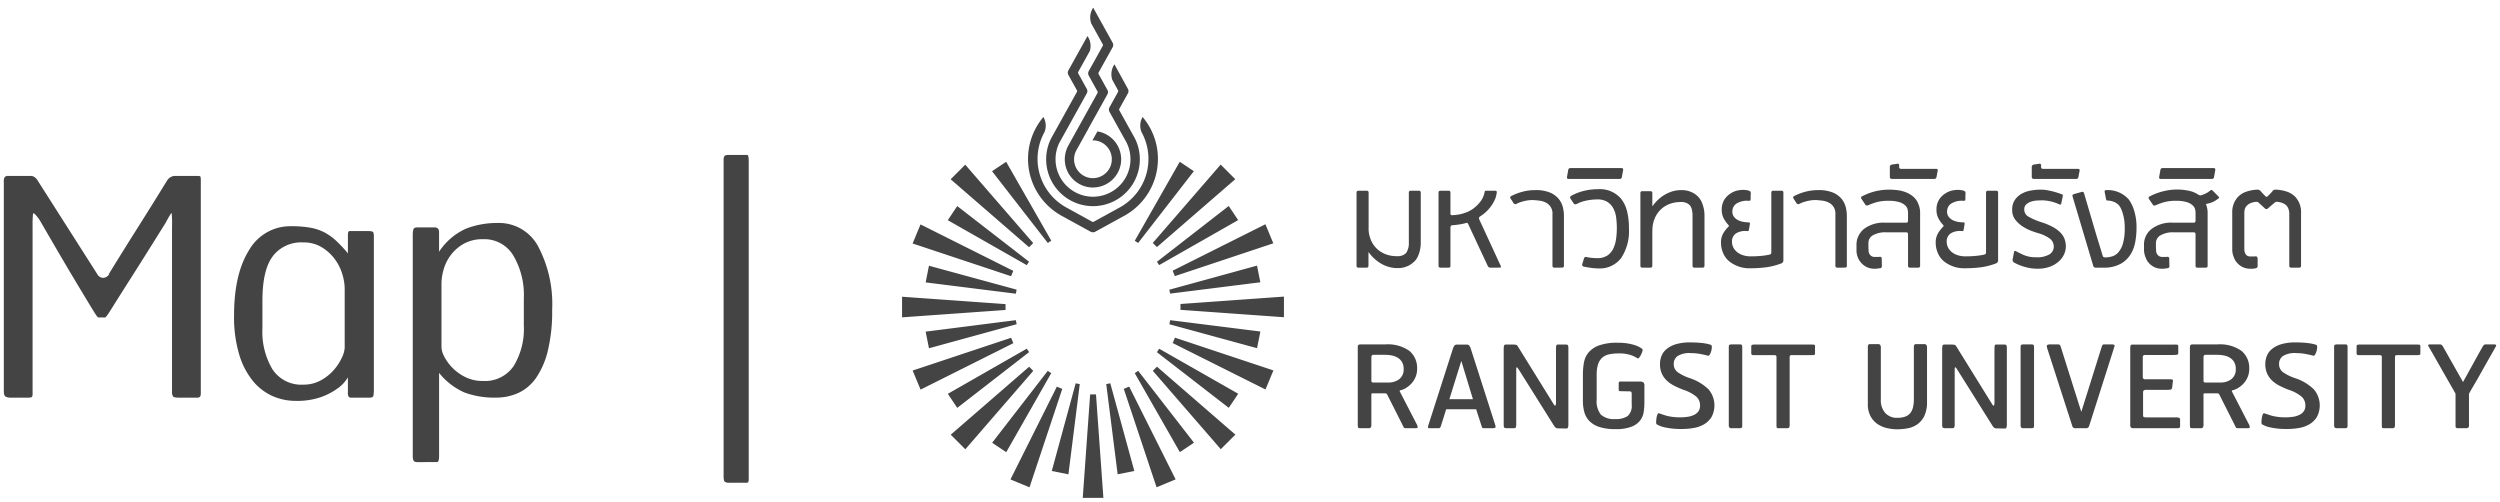 <svg xmlns="http://www.w3.org/2000/svg" width="326.936" height="65.611" viewBox="0 0 326.936 65.611"><path d="M144.434,64.11l.967-13.532h.765l.969,13.532Zm-9.453-2.415,6.07-12.133.707.294-4.286,12.872ZM149.8,49.851l.708-.292,6.073,12.131-2.493,1.034ZM98.209,62.13A.944.944,0,0,1,97.626,62q-.158-.132-.158-.715V20a1.138,1.138,0,0,1,.105-.583q.107-.159.583-.159h2.385q.212,0,.212.8V61.494a1.558,1.558,0,0,1-.053.53.214.214,0,0,1-.212.105Zm42.175-1.535,3.126-11.467.535.1-1.484,11.8Zm7.123-11.363.527-.112,3.147,11.472L149,61.025Zm-90.054,10.2q-.425,0-.53-.185a1.448,1.448,0,0,1-.106-.662V29.747a2.7,2.7,0,0,1,.079-.742q.08-.266.5-.266h2.279q.583,0,.583.636V31.92A8.255,8.255,0,0,1,63.786,28.9a11.238,11.238,0,0,1,4.161-.742,5.8,5.8,0,0,1,5.273,3.073A16.116,16.116,0,0,1,75.048,39.5a21.966,21.966,0,0,1-.557,5.326A10.655,10.655,0,0,1,72.955,48.4a5.778,5.778,0,0,1-2.333,1.987,7.062,7.062,0,0,1-2.941.61,11.234,11.234,0,0,1-4.081-.662,8.771,8.771,0,0,1-3.339-2.571V58.579q0,.848-.266.848ZM63.52,30.86a5.474,5.474,0,0,0-1.7,1.457,5.742,5.742,0,0,0-.954,1.882,6.864,6.864,0,0,0-.292,1.908v8.32a2.9,2.9,0,0,0,.371,1.22A5.982,5.982,0,0,0,62.01,47.1a6.143,6.143,0,0,0,1.7,1.219,5.027,5.027,0,0,0,2.28.5,4.528,4.528,0,0,0,4.028-1.961,9.334,9.334,0,0,0,1.325-5.3v-3.55A10.17,10.17,0,0,0,69.96,32.4a4.408,4.408,0,0,0-3.921-2.12A5.054,5.054,0,0,0,63.52,30.86ZM132.585,56.9l7.274-9.4.457.293-5.888,10.339Zm18.651-9.1.445-.307,7.3,9.4-1.848,1.231Zm-24.065,8.046,10.253-8.888.539.543-8.884,10.252ZM153.6,47.493l.541-.542,10.254,8.886-1.909,1.906Zm95.992,7.486a3.559,3.559,0,0,1-1.239-.54,2.9,2.9,0,0,1-.9-1.02,3.343,3.343,0,0,1-.35-1.62V44.38q0-.381.26-.381h1.04a.4.4,0,0,1,.311.1.587.587,0,0,1,.09.38v6.76a2.485,2.485,0,0,0,.589,1.78,2.042,2.042,0,0,0,1.55.62,2.909,2.909,0,0,0,1.08-.17,1.51,1.51,0,0,0,.661-.491,1.99,1.99,0,0,0,.34-.77,4.684,4.684,0,0,0,.1-1.011V44.38q0-.381.26-.381h1.08a.37.37,0,0,1,.29.1.587.587,0,0,1,.09.38v7.06a4.107,4.107,0,0,1-.37,1.89,2.862,2.862,0,0,1-.941,1.09,3.243,3.243,0,0,1-1.26.5,7.745,7.745,0,0,1-1.33.12A5.952,5.952,0,0,1,249.59,54.979Zm-37.62-.149a3.2,3.2,0,0,1-1.3-.79,2.7,2.7,0,0,1-.65-1.17,5.545,5.545,0,0,1-.18-1.45V48a8.884,8.884,0,0,1,.139-1.6,2.831,2.831,0,0,1,.62-1.33,3.273,3.273,0,0,1,1.381-.91,6.937,6.937,0,0,1,2.4-.34,7.826,7.826,0,0,1,1.35.1,6.208,6.208,0,0,1,.97.239,3.15,3.15,0,0,1,.62.28,1.943,1.943,0,0,1,.3.221q.061.059,0,.27a2.779,2.779,0,0,1-.17.44,1.727,1.727,0,0,1-.249.39c-.094.107-.167.14-.221.1a3.963,3.963,0,0,0-.859-.42,4.809,4.809,0,0,0-1.641-.22,5.413,5.413,0,0,0-1.27.13,1.931,1.931,0,0,0-.88.461,1.985,1.985,0,0,0-.519.869,4.684,4.684,0,0,0-.17,1.381v3.2a2.81,2.81,0,0,0,.55,1.96,2.531,2.531,0,0,0,1.89.58,2.716,2.716,0,0,0,1.61-.39,1.781,1.781,0,0,0,.53-1.51V50.5a.583.583,0,0,0-.04-.221c-.026-.067-.113-.1-.26-.1l-1.08-.02a.728.728,0,0,1-.239-.03c-.054-.021-.08-.09-.08-.211v-.76a.514.514,0,0,1,.03-.18c.02-.053.084-.08.19-.08h2.44a.975.975,0,0,1,.581.11.731.731,0,0,1,.12.51v2.1a8.581,8.581,0,0,1-.09,1.24,2.446,2.446,0,0,1-.46,1.12,2.629,2.629,0,0,1-1.13.82,5.487,5.487,0,0,1-2.08.32A6.643,6.643,0,0,1,211.97,54.83Zm87.8.07a3.477,3.477,0,0,1-1.13-.42c-.04-.027-.059-.12-.059-.28a3.568,3.568,0,0,1,.04-.51,2.076,2.076,0,0,1,.121-.47c.053-.133.113-.193.18-.18q.32.1.969.319a7.288,7.288,0,0,0,2.86.14,2.822,2.822,0,0,0,.82-.26,1.463,1.463,0,0,0,.55-.47,1.258,1.258,0,0,0,.2-.73,1.538,1.538,0,0,0-.481-1.16,5.178,5.178,0,0,0-1.74-.92,12.752,12.752,0,0,1-1.17-.52,4.054,4.054,0,0,1-.96-.671,2.9,2.9,0,0,1-.65-.92,3,3,0,0,1-.24-1.25,2.794,2.794,0,0,1,.221-1.1,2.269,2.269,0,0,1,.7-.9,3.6,3.6,0,0,1,1.219-.6,6.218,6.218,0,0,1,1.76-.22q.72,0,1.2.04c.32.027.58.057.78.09a4.553,4.553,0,0,1,.48.1c.12.033.22.063.3.09s.121.12.121.28a1.915,1.915,0,0,1-.07.5,1.966,1.966,0,0,1-.19.47q-.12.211-.24.17-.34-.1-.97-.22a6.65,6.65,0,0,0-1.25-.12,2.946,2.946,0,0,0-1.769.39,1.251,1.251,0,0,0-.491,1.03,1.291,1.291,0,0,0,.52,1.08,6.165,6.165,0,0,0,1.66.8,6.388,6.388,0,0,1,2.37,1.44,3.238,3.238,0,0,1,.41,3.58,2.787,2.787,0,0,1-.949.96,3.934,3.934,0,0,1-1.35.5,8.572,8.572,0,0,1-1.56.14A9.8,9.8,0,0,1,299.77,54.9Zm-79.16,0a3.47,3.47,0,0,1-1.13-.42c-.04-.027-.06-.12-.06-.28a3.446,3.446,0,0,1,.041-.51,2.076,2.076,0,0,1,.12-.47c.053-.133.113-.193.18-.18q.32.1.97.319a7.288,7.288,0,0,0,2.86.14,2.831,2.831,0,0,0,.82-.26,1.463,1.463,0,0,0,.55-.47,1.257,1.257,0,0,0,.2-.73,1.54,1.54,0,0,0-.48-1.16,5.185,5.185,0,0,0-1.741-.92q-.62-.24-1.17-.52a4.047,4.047,0,0,1-.959-.671,2.9,2.9,0,0,1-.651-.92,3.016,3.016,0,0,1-.239-1.25,2.794,2.794,0,0,1,.22-1.1,2.269,2.269,0,0,1,.7-.9,3.6,3.6,0,0,1,1.22-.6,6.215,6.215,0,0,1,1.759-.22q.72,0,1.2.04t.78.09a4.551,4.551,0,0,1,.48.1c.121.033.221.063.3.09s.12.12.12.28a1.913,1.913,0,0,1-.07.5,1.965,1.965,0,0,1-.19.47c-.08.14-.16.2-.239.17q-.34-.1-.97-.22a6.665,6.665,0,0,0-1.25-.12,2.949,2.949,0,0,0-1.77.39,1.251,1.251,0,0,0-.49,1.03,1.289,1.289,0,0,0,.52,1.08,6.171,6.171,0,0,0,1.66.8,6.388,6.388,0,0,1,2.37,1.44,3.237,3.237,0,0,1,.41,3.58,2.8,2.8,0,0,1-.95.96,3.933,3.933,0,0,1-1.35.5,8.564,8.564,0,0,1-1.56.14A9.8,9.8,0,0,1,220.61,54.9Zm44.33.139-.98-.02a.564.564,0,0,1-.33-.08,1.114,1.114,0,0,1-.249-.3l-4.58-7.3q-.181-.281-.26-.31c-.053-.02-.08.09-.08.33v7.12a.942.942,0,0,1-.06.41c-.04.074-.133.111-.28.111h-.88a1.057,1.057,0,0,1-.27-.041c-.1-.026-.149-.16-.149-.4V44.539a2.613,2.613,0,0,1,.03-.27.224.224,0,0,1,.25-.21h.96a1.729,1.729,0,0,1,.3.02.675.675,0,0,1,.16.05.242.242,0,0,1,.1.1,1.357,1.357,0,0,0,.1.15l4.6,7.42c.107.187.19.266.25.24s.09-.187.09-.481v-7.02a1.469,1.469,0,0,1,.04-.329.168.168,0,0,1,.2-.15h1.06c.147,0,.237.037.27.11a1.051,1.051,0,0,1,.05.391v9.92a1.182,1.182,0,0,1-.06.44.22.22,0,0,1-.228.122Zm-57.34,0-.98-.02a.564.564,0,0,1-.33-.08,1.114,1.114,0,0,1-.249-.3l-4.58-7.3q-.181-.281-.26-.31c-.053-.02-.08.09-.08.33v7.12a.941.941,0,0,1-.06.41c-.04.074-.133.111-.28.111h-.88a1.046,1.046,0,0,1-.27-.041c-.1-.026-.149-.16-.149-.4V44.539a2.614,2.614,0,0,1,.03-.27.224.224,0,0,1,.25-.21h.959a1.733,1.733,0,0,1,.3.02.675.675,0,0,1,.16.05.242.242,0,0,1,.1.1,1.355,1.355,0,0,0,.1.15l4.6,7.42c.106.187.19.266.25.24s.09-.187.09-.481v-7.02a1.418,1.418,0,0,1,.04-.329.168.168,0,0,1,.2-.15h1.06c.147,0,.237.037.27.11a1.051,1.051,0,0,1,.05.391v9.92a1.2,1.2,0,0,1-.06.44.22.22,0,0,1-.228.122ZM324.26,55a.265.265,0,0,1-.3-.3v-4.22l-3.5-6.14c-.094-.133-.113-.217-.06-.25a.564.564,0,0,1,.28-.05h1.22a.4.4,0,0,1,.24.06.962.962,0,0,1,.2.259l2.6,4.6,1.28-2.32q.56-1.021,1.28-2.3a1.368,1.368,0,0,1,.17-.229.465.465,0,0,1,.31-.07h.96c.174,0,.28.023.32.07s.006.157-.1.329l-1.721,3.04q-.32.581-.63,1.121t-.56.959q-.25.42-.39.68l-.14.26v4.16q0,.34-.36.34Zm-9.62,0c-.173,0-.27-.027-.29-.08a1.683,1.683,0,0,1-.03-.42V45.72c0-.121-.023-.2-.07-.23a.556.556,0,0,0-.29-.05h-2.6a.432.432,0,0,1-.28-.059.216.216,0,0,1-.06-.16V44.3q0-.161.1-.2a1,1,0,0,1,.34-.041h7.46a2.08,2.08,0,0,1,.329.02c.074.014.111.074.111.18v.96a.244.244,0,0,1-.05.16q-.05.059-.27.059h-2.62a.609.609,0,0,0-.31.05c-.047.033-.07.11-.07.23V54.5a.879.879,0,0,1-.06.4c-.04.067-.147.1-.319.1Zm-6.179,0a.4.4,0,0,1-.3-.09.51.51,0,0,1-.08-.33V44.38c0-.147.027-.24.08-.28a.683.683,0,0,1,.36-.06h1c.147,0,.237.03.27.09a.751.751,0,0,1,.05.33v10.2a.436.436,0,0,1-.06.26c-.04.053-.133.08-.28.08Zm-12.94,0c-.147,0-.24-.033-.28-.1a3.438,3.438,0,0,1-.16-.32l-2.021-4a.275.275,0,0,0-.259-.14H291.16c-.08,0-.126.014-.139.04a.587.587,0,0,0-.02.2v3.839a.647.647,0,0,1-.08.381.371.371,0,0,1-.3.1h-1.08c-.173,0-.27-.043-.29-.131a2.021,2.021,0,0,1-.03-.41V44.439a.516.516,0,0,1,.07-.31c.046-.06.149-.09.31-.09h3.22a4.884,4.884,0,0,1,3.14.84,2.887,2.887,0,0,1,1.02,2.36,2.73,2.73,0,0,1-.2,1.06,2.818,2.818,0,0,1-.52.83,3.264,3.264,0,0,1-.69.581,2.459,2.459,0,0,1-.689.31.606.606,0,0,0-.18.06c-.013.014,0,.067.04.16l2.18,4.22a.782.782,0,0,1,.13.429q-.03.111-.27.111Zm-4.47-9.5a.332.332,0,0,0-.049.18v3.04c0,.147.02.233.059.26a.553.553,0,0,0,.26.04h1.92a2.237,2.237,0,0,0,1.41-.44,1.587,1.587,0,0,0,.57-1.34,1.731,1.731,0,0,0-.2-.869,1.639,1.639,0,0,0-.54-.571,2.254,2.254,0,0,0-.79-.31,4.81,4.81,0,0,0-.95-.09h-1.46A.3.3,0,0,0,291.05,45.5ZM281.78,55a.378.378,0,0,1-.26-.09.435.435,0,0,1-.1-.33V44.56a1.322,1.322,0,0,1,.04-.36q.039-.14.259-.14h5.56a.892.892,0,0,1,.35.041q.07.039.07.2v.88a.2.2,0,0,1-.19.21,3.639,3.639,0,0,1-.53.03h-3.5a.558.558,0,0,0-.34.07.219.219,0,0,0-.08.17v2.58a.387.387,0,0,0,.08.29.43.43,0,0,0,.28.07h3.12a1.033,1.033,0,0,1,.42.049c.053.033.067.1.04.21l-.1.841a.283.283,0,0,1-.28.26c-.16.013-.313.02-.46.02h-2.62a.543.543,0,0,0-.35.08.33.33,0,0,0-.09.26v2.939c0,.174.04.27.12.291a1.5,1.5,0,0,0,.34.03h3.8a1.17,1.17,0,0,1,.45.06.237.237,0,0,1,.13.239v.86a.21.21,0,0,1-.1.21.484.484,0,0,1-.22.05Zm-7.48,0a.505.505,0,0,1-.35-.09.535.535,0,0,1-.13-.27l-3.261-10.1q-.1-.359.021-.429a.586.586,0,0,1,.3-.07h1.08c.147,0,.237.026.27.08a1.742,1.742,0,0,1,.13.319l2.66,8.42,2.64-8.42a1.794,1.794,0,0,1,.13-.319.231.231,0,0,1,.21-.08h1a.642.642,0,0,1,.32.06c.067.04.073.126.02.259l-3.28,10.3a.6.6,0,0,1-.15.26.471.471,0,0,1-.311.08Zm-6.84,0a.394.394,0,0,1-.3-.09.5.5,0,0,1-.08-.33V44.38c0-.147.026-.24.08-.28a.681.681,0,0,1,.36-.06h1c.147,0,.237.03.27.09a.754.754,0,0,1,.049.33v10.2a.444.444,0,0,1-.059.26c-.04.053-.133.08-.28.08Zm-31.98,0c-.174,0-.27-.027-.291-.08a1.684,1.684,0,0,1-.03-.42V45.72c0-.121-.023-.2-.07-.23a.556.556,0,0,0-.29-.05h-2.6a.434.434,0,0,1-.28-.059.219.219,0,0,1-.06-.16V44.3c0-.107.033-.174.1-.2a1,1,0,0,1,.339-.041h7.46a2.1,2.1,0,0,1,.33.02c.073.014.11.074.11.18v.96a.244.244,0,0,1-.049.16q-.05.059-.27.059H237.26a.614.614,0,0,0-.31.05c-.047.033-.07.11-.07.23V54.5a.9.9,0,0,1-.059.4c-.04.067-.147.1-.32.1Zm-6.18,0a.394.394,0,0,1-.3-.09.5.5,0,0,1-.08-.33V44.38c0-.147.026-.24.08-.28a.681.681,0,0,1,.36-.06h1c.147,0,.237.03.27.09a.754.754,0,0,1,.049.33v10.2a.443.443,0,0,1-.059.26c-.04.053-.133.08-.28.08Zm-32.36,0q-.22,0-.259-.07a2.067,2.067,0,0,1-.121-.311l-.679-2.1h-3.92l-.66,2.1a1.043,1.043,0,0,1-.14.311.346.346,0,0,1-.26.07h-1.12c-.107,0-.17-.023-.19-.07a.926.926,0,0,1,.07-.41l3.2-9.98a1.231,1.231,0,0,1,.2-.37.51.51,0,0,1,.381-.11h1.139a.507.507,0,0,1,.38.11,1.21,1.21,0,0,1,.2.37l3.2,9.98q.12.36,0,.42a.783.783,0,0,1-.34.06Zm-4.559-3.8h3.08l-1.52-5ZM186.7,55c-.147,0-.24-.033-.28-.1a3.441,3.441,0,0,1-.16-.32l-2.021-4a.276.276,0,0,0-.26-.14h-1.64c-.08,0-.127.014-.14.04a.579.579,0,0,0-.021.2v3.839a.648.648,0,0,1-.079.381.371.371,0,0,1-.3.1h-1.08c-.173,0-.27-.043-.29-.131a2.021,2.021,0,0,1-.03-.41V44.439a.523.523,0,0,1,.069-.31c.047-.06.15-.09.311-.09H184a4.884,4.884,0,0,1,3.14.84,2.887,2.887,0,0,1,1.02,2.36,2.73,2.73,0,0,1-.2,1.06,2.819,2.819,0,0,1-.52.83,3.265,3.265,0,0,1-.69.581,2.459,2.459,0,0,1-.689.31.606.606,0,0,0-.18.06c-.013.014,0,.067.04.16l2.18,4.22a.782.782,0,0,1,.13.429q-.031.111-.27.111Zm-4.47-9.5a.333.333,0,0,0-.05.18v3.04c0,.147.021.233.06.26a.553.553,0,0,0,.26.04h1.92a2.237,2.237,0,0,0,1.41-.44,1.587,1.587,0,0,0,.57-1.34,1.731,1.731,0,0,0-.2-.869,1.639,1.639,0,0,0-.54-.571,2.254,2.254,0,0,0-.79-.31,4.809,4.809,0,0,0-.949-.09h-1.46A.3.3,0,0,0,182.23,45.5Zm-55.438,5,10.321-5.9.309.445-9.4,7.294Zm27.343-5.442.292-.456,10.338,5.888-1.234,1.844Zm-115.6,5.76a7.015,7.015,0,0,1-2.57-1.935,9.912,9.912,0,0,1-1.829-3.471,17.037,17.037,0,0,1-.688-5.168q0-5.405,1.961-8.533a6.21,6.21,0,0,1,5.565-3.127,13.756,13.756,0,0,1,2.412.185,6.541,6.541,0,0,1,1.855.609A7.057,7.057,0,0,1,46.8,30.489a17.746,17.746,0,0,1,1.537,1.642V29.747c0-.353.07-.53.212-.53h2.438q.583,0,.662.159a1.455,1.455,0,0,1,.08.583V49.887a4.818,4.818,0,0,1-.053.848c-.036.177-.194.265-.477.265H48.813a.521.521,0,0,1-.372-.106.974.974,0,0,1-.105-.583V48.35a4.729,4.729,0,0,1-1.484,1.537,8.543,8.543,0,0,1-2.093,1.06,9.559,9.559,0,0,1-3.26.477A7.507,7.507,0,0,1,38.531,50.815Zm0-18.338q-1.378,1.775-1.378,5.856v3.6a9.585,9.585,0,0,0,1.325,5.379A4.512,4.512,0,0,0,42.506,49.3a4.634,4.634,0,0,0,2.279-.556,6.163,6.163,0,0,0,1.7-1.352,6.664,6.664,0,0,0,1.059-1.616,3.421,3.421,0,0,0,.372-1.3V36.69a6.7,6.7,0,0,0-.292-1.776,6.316,6.316,0,0,0-.954-1.961,6.1,6.1,0,0,0-1.7-1.59,4.573,4.573,0,0,0-2.517-.662A4.675,4.675,0,0,0,38.531,32.477ZM26.182,51q-.583,0-.715-.159a1.188,1.188,0,0,1-.132-.689V28.634a12.418,12.418,0,0,0-.053-1.776q-.053-.08-.795,1.3-2.809,4.5-4.4,7t-2.332,3.684q-.743,1.192-.928,1.431c-.123.158-.2.239-.239.239h-.9c-.035,0-.106-.071-.212-.212s-.407-.618-.9-1.431-1.254-2.075-2.279-3.789S9.841,30.913,8,27.733q-.8-1.112-.848-.742A15.311,15.311,0,0,0,7.1,28.634V50.523a.642.642,0,0,1-.079.371c-.053.07-.2.106-.451.106H4.24a1.366,1.366,0,0,1-.662-.133q-.239-.132-.239-.715V22.8a1.048,1.048,0,0,1,.132-.662.625.625,0,0,1,.451-.133H6.784a1.137,1.137,0,0,1,.45.08,1.4,1.4,0,0,1,.451.4l7.9,12.4a.876.876,0,0,0,.716.451.954.954,0,0,0,.822-.5h-.053q1.855-3.021,3.816-6.122T24.7,22.592a1.276,1.276,0,0,1,.9-.583h3.181q.265,0,.292.159a3.248,3.248,0,0,1,.026.477V50.47c0,.353-.141.53-.424.53Zm96.009-3.543,12.875-4.286.292.707L123.226,49.95ZM156.2,43.863l.291-.706,12.875,4.283-1.033,2.494ZM123.89,42.368l11.791-1.5.114.528-11.471,3.146Zm31.874-.965.1-.533,11.8,1.483-.435,2.18Zm-34.958-3.6,13.532.966v.765l-13.532.965Zm36.408,1.715v-.764l13.532-.969v2.7Zm-33.325-3.589.435-2.179,11.462,3.128-.1.531Zm31.865.958,11.471-3.151.434,2.177-11.794,1.482Zm-33.568-6.045,1.033-2.495,12.131,6.074-.29.7ZM156.192,34.4l12.131-6.074,1.033,2.492-12.873,4.289ZM297.16,34.14a2.2,2.2,0,0,1-1.68-.68,1.933,1.933,0,0,1-.41-.57,4.876,4.876,0,0,1-.211-.55,3.139,3.139,0,0,1-.1-.581V26.82a2.9,2.9,0,0,1,.76-2.081,2.682,2.682,0,0,1,1.07-.67,5.113,5.113,0,0,1,1.45-.27.914.914,0,0,1,.18.02.612.612,0,0,1,.26.18c.093.107.18.2.26.29s.193.2.339.35a.205.205,0,0,0,.34,0l.24-.239q.1-.1.2-.211c.067-.073.127-.143.18-.21a.427.427,0,0,1,.25-.17c.073-.006.137-.01.19-.01a5.125,5.125,0,0,1,1.45.27,2.688,2.688,0,0,1,1.07.67,2.9,2.9,0,0,1,.76,2.081v6.919a.23.23,0,0,1-.26.26h-1.02a.23.23,0,0,1-.26-.26V26.82a2.238,2.238,0,0,0-.09-.45,1.223,1.223,0,0,0-.68-.77,2.439,2.439,0,0,0-.73-.2.468.468,0,0,0-.18-.01.531.531,0,0,0-.281.149l-.84.72a.265.265,0,0,1-.38,0c-.027-.026-.077-.073-.15-.139l-.229-.211-.23-.21c-.073-.067-.13-.12-.17-.16a.525.525,0,0,0-.28-.149.467.467,0,0,0-.18.01,2.337,2.337,0,0,0-.72.2,1.413,1.413,0,0,0-.45.339,1.077,1.077,0,0,0-.229.428,1.754,1.754,0,0,0-.06.449v4.707a1.966,1.966,0,0,0,.049.438.819.819,0,0,0,.23.4.713.713,0,0,0,.18.12.843.843,0,0,0,.36.059h.44a1.324,1.324,0,0,0,.22-.02c.147,0,.234.087.26.264v.993a.216.216,0,0,1-.059.192.325.325,0,0,1-.18.112l-.24.041a1.188,1.188,0,0,1-.22.02Zm-11.44,0h-.1a2.2,2.2,0,0,1-1.68-.66,1.948,1.948,0,0,1-.409-.571,4.646,4.646,0,0,1-.211-.55,3.146,3.146,0,0,1-.1-.58v-.76a2.541,2.541,0,0,1,1.02-2.1,4.219,4.219,0,0,1,2.741-.8h2.74c.16,0,.24-.086.24-.26V26.82a2.336,2.336,0,0,0-.05-.42,1.056,1.056,0,0,0-.3-.52,1.947,1.947,0,0,0-.77-.44,4.58,4.58,0,0,0-1.44-.18,5.5,5.5,0,0,0-1.69.22,9.275,9.275,0,0,0-1.01.38.3.3,0,0,1-.2.01.207.207,0,0,1-.139-.13l-.481-.7a.3.3,0,0,1-.059-.182.145.145,0,0,1,.08-.142q.18-.1.509-.254a7.39,7.39,0,0,1,.8-.3,8.559,8.559,0,0,1,1.06-.264,6.926,6.926,0,0,1,1.29-.112,7.08,7.08,0,0,1,1.49.152,3.571,3.571,0,0,1,1.21.475.659.659,0,0,0,.18.1.488.488,0,0,0,.34,0,5.015,5.015,0,0,0,.68-.3,3.636,3.636,0,0,0,.4-.284.443.443,0,0,1,.13-.081c.059-.027.136.007.229.1l.72.729c.107.108.131.185.07.233s-.11.084-.15.111a3.469,3.469,0,0,1-.58.365,3.573,3.573,0,0,1-.45.169,3.79,3.79,0,0,1-.47.111c-.013,0-.021.02-.021.059s.05.15.111.37a2.8,2.8,0,0,1,.09.731v6.94c0,.159-.087.239-.26.239h-1.06c-.174,0-.26-.08-.26-.239V29.64c0-.174-.08-.26-.24-.26H287.1a3.251,3.251,0,0,0-1.7.38,1.17,1.17,0,0,0-.62,1.04v.44c0,.106,0,.213.011.319s.01.174.01.2a.864.864,0,0,0,.22.59.759.759,0,0,0,.6.25h.419a1.439,1.439,0,0,0,.221-.02c.173,0,.26.079.26.239l.02.98a.256.256,0,0,1-.24.28c-.133.014-.247.027-.339.041a.436.436,0,0,1-.13.02Zm-17.46-.09a6.98,6.98,0,0,1-.88-.221,6.17,6.17,0,0,1-.7-.27c-.2-.093-.346-.167-.44-.22a.386.386,0,0,1-.2-.4l.18-.98a.164.164,0,0,1,.09-.13.175.175,0,0,1,.15.01q.32.181.99.49a3.872,3.872,0,0,0,1.63.31,3.159,3.159,0,0,0,1.8-.39,1.178,1.178,0,0,0,.54-.99,1.28,1.28,0,0,0-.47-1.02,4.823,4.823,0,0,0-1.61-.761q-.281-.08-.83-.28a5.861,5.861,0,0,1-1.12-.56,3.955,3.955,0,0,1-.99-.89,2.013,2.013,0,0,1-.419-1.29v-.1a2.208,2.208,0,0,1,.36-1.229,2.6,2.6,0,0,1,.869-.79,3.78,3.78,0,0,1,1.19-.42,7.586,7.586,0,0,1,1.361-.12,4.561,4.561,0,0,1,.83.08c.286.053.554.113.8.18s.47.133.67.2.346.12.44.16a.135.135,0,0,1,.1.13.951.951,0,0,1-.02.19l-.18.86c-.027.147-.12.186-.28.12a5.005,5.005,0,0,0-.79-.3,5.423,5.423,0,0,0-1.35-.22c-.186,0-.42.006-.7.02a3.149,3.149,0,0,0-.8.139,1.777,1.777,0,0,0-.65.36.863.863,0,0,0-.27.68,1.052,1.052,0,0,0,.56.94,8.881,8.881,0,0,0,1.68.72,8.56,8.56,0,0,1,1.54.651,4.051,4.051,0,0,1,.99.75,2.345,2.345,0,0,1,.52.85,2.994,2.994,0,0,1,.15.95,2.5,2.5,0,0,1-.2.92,2.756,2.756,0,0,1-.65.94,3.576,3.576,0,0,1-1.16.73,4.592,4.592,0,0,1-1.73.29A5.388,5.388,0,0,1,268.26,34.05Zm-20.14.09h-.1a2.2,2.2,0,0,1-1.68-.66,2.34,2.34,0,0,1-.64-1.12,2.256,2.256,0,0,1-.08-.58V31a2.585,2.585,0,0,1,.26-1.15,2.834,2.834,0,0,1,.74-.93,4.3,4.3,0,0,1,2.76-.8h2.72a.23.23,0,0,0,.26-.26V26.82a2.32,2.32,0,0,0-.049-.42,1.051,1.051,0,0,0-.3-.52,1.947,1.947,0,0,0-.77-.44,4.577,4.577,0,0,0-1.44-.18,5.5,5.5,0,0,0-1.69.22,9.425,9.425,0,0,0-1.01.38.257.257,0,0,1-.2,0,.254.254,0,0,1-.14-.12l-.48-.72a.291.291,0,0,1-.06-.18.144.144,0,0,1,.08-.14q.18-.1.51-.25a7.714,7.714,0,0,1,.789-.3,7.4,7.4,0,0,1,1.05-.25,7.745,7.745,0,0,1,1.29-.1,8.537,8.537,0,0,1,1.06.07,4.434,4.434,0,0,1,1.07.27,3.485,3.485,0,0,1,.93.54,2.33,2.33,0,0,1,.661.88,2.949,2.949,0,0,1,.28,1.26v6.919a.23.23,0,0,1-.26.26h-1.06a.23.23,0,0,1-.26-.26v-4.1a.23.23,0,0,0-.26-.26h-2.6a3.313,3.313,0,0,0-1.7.37,1.145,1.145,0,0,0-.62,1.031v.46c0,.12,0,.229.01.329s.01.164.01.19a.891.891,0,0,0,.21.59.754.754,0,0,0,.61.25h.42a1.428,1.428,0,0,0,.22-.02c.174,0,.26.079.26.239l.02.98a.256.256,0,0,1-.239.28q-.2.02-.34.041a.436.436,0,0,1-.131.02Zm-37.21-.11q-.49-.07-.97-.17a.238.238,0,0,1-.16-.121.215.215,0,0,1-.02-.2l.22-.74a.252.252,0,0,1,.26-.2,7.209,7.209,0,0,0,1.48.16,2.316,2.316,0,0,0,1.309-.34,2.219,2.219,0,0,0,.78-.9,4.281,4.281,0,0,0,.37-1.26,10.048,10.048,0,0,0,.1-1.42,11.269,11.269,0,0,0-.08-1.33,3.647,3.647,0,0,0-.35-1.21,2.259,2.259,0,0,0-.779-.88,2.4,2.4,0,0,0-1.35-.34,7.067,7.067,0,0,0-1.371.14,4.969,4.969,0,0,0-1.329.46.282.282,0,0,1-.4-.1l-.4-.6q-.14-.2.08-.36c.04-.027.153-.086.339-.18a6.565,6.565,0,0,1,.731-.3,7.28,7.28,0,0,1,1.09-.28,7.716,7.716,0,0,1,1.419-.121,3.619,3.619,0,0,1,2.981,1.281,4.351,4.351,0,0,1,.75,1.58,8.8,8.8,0,0,1,.25,2.24,6.363,6.363,0,0,1-1,3.88,3.477,3.477,0,0,1-2.981,1.38A6.826,6.826,0,0,1,210.911,34.03Zm46.13-.87a2.828,2.828,0,0,1-.79-1.09,3.392,3.392,0,0,1-.27-1.31,2.365,2.365,0,0,1,.34-1.319,4.045,4.045,0,0,1,.581-.741c.08-.079.12-.133.12-.159s-.04-.087-.12-.18a3.9,3.9,0,0,1-.52-.72,2.337,2.337,0,0,1-.3-1.22,2.452,2.452,0,0,1,.29-1.23,2.576,2.576,0,0,1,.83-.869,2.723,2.723,0,0,1,1.22-.46,3.1,3.1,0,0,1,1.18.059l.18.09q.1.05.1.27c-.013.147-.02.27-.02.37v.371c0,.133-.033.206-.1.22a.84.84,0,0,1-.159.02,2.547,2.547,0,0,0-1.45.28,1.187,1.187,0,0,0-.671.941,1.145,1.145,0,0,0,.19.859,1.582,1.582,0,0,0,.61.481,2.693,2.693,0,0,0,.74.21,4.905,4.905,0,0,0,.6.05c.106,0,.153.053.139.159a3.216,3.216,0,0,1-.049.35c-.033.193-.063.356-.09.49-.013.08-.04.123-.08.13a.562.562,0,0,1-.1.01,2.407,2.407,0,0,0-1.42.25,1.238,1.238,0,0,0-.6,1.19,1.563,1.563,0,0,0,.15.65,1.819,1.819,0,0,0,.45.6,2.315,2.315,0,0,0,.77.44,3.261,3.261,0,0,0,1.11.17q.7,0,1.33-.06a8.389,8.389,0,0,0,1.07-.16.684.684,0,0,0,.17-.069c.059-.033.09-.117.09-.25V24.2a.229.229,0,0,1,.259-.259h1.06a.229.229,0,0,1,.26.259v8.88a.286.286,0,0,1-.049.17.88.88,0,0,1-.09.11.313.313,0,0,1-.121.08,8.832,8.832,0,0,1-2.05.52,16.162,16.162,0,0,1-1.949.12A4.232,4.232,0,0,1,257.04,33.16Zm-28.08,0a2.829,2.829,0,0,1-.79-1.09,3.393,3.393,0,0,1-.27-1.31,2.365,2.365,0,0,1,.34-1.319,4.046,4.046,0,0,1,.581-.741c.08-.079.12-.133.12-.159s-.04-.087-.12-.18a3.9,3.9,0,0,1-.52-.72,2.337,2.337,0,0,1-.3-1.22,2.451,2.451,0,0,1,.29-1.23,2.576,2.576,0,0,1,.83-.869,2.723,2.723,0,0,1,1.22-.46,3.1,3.1,0,0,1,1.18.059l.18.09q.1.05.1.27c-.013.147-.02.27-.02.37v.371c0,.133-.033.206-.1.22a.84.84,0,0,1-.159.02,2.547,2.547,0,0,0-1.45.28,1.187,1.187,0,0,0-.671.941,1.145,1.145,0,0,0,.19.859,1.582,1.582,0,0,0,.61.481,2.692,2.692,0,0,0,.74.21,4.906,4.906,0,0,0,.6.05c.106,0,.153.053.14.159a3.216,3.216,0,0,1-.049.35c-.033.193-.063.356-.09.49-.013.08-.04.123-.08.13a.563.563,0,0,1-.1.01,2.407,2.407,0,0,0-1.42.25,1.238,1.238,0,0,0-.6,1.19,1.562,1.562,0,0,0,.15.65,1.818,1.818,0,0,0,.45.6,2.315,2.315,0,0,0,.77.44,3.261,3.261,0,0,0,1.11.17q.7,0,1.33-.06a8.389,8.389,0,0,0,1.07-.16.684.684,0,0,0,.17-.069c.059-.033.09-.117.09-.25V24.2a.229.229,0,0,1,.259-.259h1.06a.229.229,0,0,1,.26.259v8.88a.286.286,0,0,1-.049.17.969.969,0,0,1-.09.11.313.313,0,0,1-.121.08,8.832,8.832,0,0,1-2.05.52,16.162,16.162,0,0,1-1.949.12A4.232,4.232,0,0,1,228.96,33.16Zm-44.67.69a4.6,4.6,0,0,1-1.07-.52,5.382,5.382,0,0,1-.8-.65,4.583,4.583,0,0,1-.52-.6.489.489,0,0,1-.069-.09c-.021-.033-.031,0-.031.11v1.64c0,.174-.08.26-.239.26H180.5a.23.23,0,0,1-.26-.26V24.2a.229.229,0,0,1,.26-.259h1.06a.229.229,0,0,1,.259.259V29.08a3.921,3.921,0,0,0,.311,1.329,3.362,3.362,0,0,0,.74,1.091,3.456,3.456,0,0,0,1.14.73,4.007,4.007,0,0,0,1.51.27,1.662,1.662,0,0,0,.889-.18,1.621,1.621,0,0,0,.33-.26,2.273,2.273,0,0,0,.34-1.36V24.2a.229.229,0,0,1,.26-.259h1.039a.229.229,0,0,1,.26.259v6.5a4.408,4.408,0,0,1-.1.99,4.341,4.341,0,0,1-.22.71,2.785,2.785,0,0,1-.221.429l-.1.15a3.114,3.114,0,0,1-.859.71,3.051,3.051,0,0,1-1.52.37A4.074,4.074,0,0,1,184.29,33.85ZM276.9,34a.3.3,0,0,1-.32-.239l-2.7-9.06c-.053-.16.007-.266.18-.32l1-.28q.24-.08.32.18.66,2.241,1.18,4,.22.76.44,1.49t.4,1.31q.181.581.291.95c.073.247.116.383.13.41a.219.219,0,0,0,.18.2.576.576,0,0,0,.14.02,3.311,3.311,0,0,0,.9-.13,1.759,1.759,0,0,0,.83-.54,3.06,3.06,0,0,0,.6-1.17,7.2,7.2,0,0,0,.229-2.02,6.474,6.474,0,0,0-.12-1.34,6.153,6.153,0,0,0-.26-.921,2.589,2.589,0,0,0-.26-.529l-.12-.17a2.007,2.007,0,0,0-.53-.391,2.484,2.484,0,0,0-1.01-.229.137.137,0,0,1-.121-.1c-.013-.054-.026-.107-.04-.16l-.16-.84a.324.324,0,0,1,.01-.18c.02-.054.084-.08.19-.08a3.656,3.656,0,0,1,2.96,1.239,4.874,4.874,0,0,1,.68,1.4,7.271,7.271,0,0,1,.32,2.32,9.628,9.628,0,0,1-.18,1.9,4.578,4.578,0,0,1-.63,1.6,3.573,3.573,0,0,1-1.21,1.149,4.35,4.35,0,0,1-1.94.53Zm-33.78,0a.23.23,0,0,1-.26-.26V27.02a1.569,1.569,0,0,0-.87-1.53,2.5,2.5,0,0,0-.83-.25q-.46-.059-.88-.08a4.4,4.4,0,0,0-.8.07,5.088,5.088,0,0,0-.679.17,2.78,2.78,0,0,0-.641.26.261.261,0,0,1-.21.03.308.308,0,0,1-.17-.11l-.38-.6c-.107-.12-.086-.233.06-.34a6.914,6.914,0,0,1,.879-.38,6.619,6.619,0,0,1,1.011-.28,6.466,6.466,0,0,1,1.29-.12,4.752,4.752,0,0,1,1.89.319,2.96,2.96,0,0,1,1.13.81,2.775,2.775,0,0,1,.55,1.08,4.591,4.591,0,0,1,.149,1.13v6.539a.23.23,0,0,1-.26.26Zm-18.68,0a.23.23,0,0,1-.26-.26V27.22a3.439,3.439,0,0,0-.08-.78,1.547,1.547,0,0,0-.239-.56,1.776,1.776,0,0,0-.34-.27,1.6,1.6,0,0,0-.88-.19,4.014,4.014,0,0,0-1.51.27,3.372,3.372,0,0,0-1.139.74,3.5,3.5,0,0,0-.741,1.09,3.835,3.835,0,0,0-.31,1.32s0,.073-.01.22-.01.334-.01.561v4.119c0,.174-.08.26-.24.26h-1.06a.23.23,0,0,1-.26-.26v-9.5c0-.16.087-.24.26-.24h1.04c.173,0,.26.08.26.24v1.58c0,.107.01.147.03.121a.7.7,0,0,1,.07-.08,4.94,4.94,0,0,1,.52-.61,4.993,4.993,0,0,1,.8-.66,4.634,4.634,0,0,1,1.06-.52,3.967,3.967,0,0,1,1.32-.21,3.083,3.083,0,0,1,1.54.37,2.8,2.8,0,0,1,.84.71.71.71,0,0,0,.1.159,2.225,2.225,0,0,1,.221.43,4.769,4.769,0,0,1,.22.71,4.267,4.267,0,0,1,.1.98v6.52c0,.174-.079.26-.239.26Zm-18.32,0a.229.229,0,0,1-.259-.26V27.02a1.569,1.569,0,0,0-.87-1.53,2.5,2.5,0,0,0-.83-.25q-.46-.059-.88-.08a4.4,4.4,0,0,0-.8.07,5.1,5.1,0,0,0-.68.17,2.789,2.789,0,0,0-.64.26.262.262,0,0,1-.21.03.308.308,0,0,1-.17-.11l-.38-.6c-.107-.12-.086-.233.06-.34a6.914,6.914,0,0,1,.879-.38,6.591,6.591,0,0,1,1.011-.28,6.466,6.466,0,0,1,1.29-.12,4.752,4.752,0,0,1,1.89.319,2.949,2.949,0,0,1,1.13.81,2.777,2.777,0,0,1,.551,1.08,4.591,4.591,0,0,1,.149,1.13v6.539a.23.23,0,0,1-.26.26Zm-8.359,0a.361.361,0,0,1-.36-.22L196.1,31l-1.24-2.66a1.078,1.078,0,0,0-.09-.149c-.033-.047-.1-.057-.19-.031a7.982,7.982,0,0,1-.9.191q-.46.069-.94.11a.183.183,0,0,0-.16.09.339.339,0,0,0-.06.19v5.02a.212.212,0,0,1-.239.239h-1.06c-.174,0-.26-.08-.26-.239V24.2a.229.229,0,0,1,.26-.259h1.06c.159,0,.239.086.239.259V26.92c0,.173.087.247.26.22a7.223,7.223,0,0,0,.9-.1,6.1,6.1,0,0,0,.85-.24,3.9,3.9,0,0,0,.89-.46,4.647,4.647,0,0,0,1.049-1.02,2.947,2.947,0,0,0,.53-1.26c.014-.067.047-.1.1-.11a1.364,1.364,0,0,1,.18-.01h1.08c.121,0,.187.03.2.09a.705.705,0,0,1,.021.149,4.576,4.576,0,0,1-.18.76,5.024,5.024,0,0,1-2,2.36.564.564,0,0,0-.14.15.288.288,0,0,0,.02.229l2.82,6.1q.1.22-.159.22Zm-70.975-6.206,1.233-1.847,9.393,7.276-.3.452Zm27.346,5.443,9.394-7.3,1.232,1.845-10.33,5.885ZM127.16,22.443l1.909-1.908,8.886,10.253-.542.541Zm26.429,8.331,8.883-10.252,1.909,1.91-10.242,8.877Zm-21.016-9.385,1.844-1.232,5.9,10.316-.452.3Zm18.663,9.1,5.885-10.337,1.844,1.233-7.288,9.389Zm-5.76-1.182L141.823,27.3c-.082-.041-.177-.093-.307-.167l-.052-.035A8.484,8.484,0,0,1,139.289,14.3a2.233,2.233,0,0,1,.137,1.981,7.243,7.243,0,0,0,2.734,9.781c.094.055.173.1.252.139l3.259,1.793a.222.222,0,0,0,.207,0l3.245-1.786c.093-.051.172-.092.247-.136l.052-.029a7.241,7.241,0,0,0,2.708-9.752,2.23,2.23,0,0,1,.133-1.993,8.489,8.489,0,0,1-2.188,12.8.223.223,0,0,1-.04.026l-.06.033c-.076.043-.168.095-.263.144l-3.638,2a.633.633,0,0,1-.6,0Zm-5.825-9.475a6.077,6.077,0,0,1,.522-2.471c.048-.1.1-.206.144-.3l3.357-6.043a.21.21,0,0,0,0-.206L142.555,8.8a.621.621,0,0,1,0-.594l2.5-4.493a2.278,2.278,0,0,1,.305,1.956L143.844,8.4a.206.206,0,0,0,0,.206l1.118,2.014a.6.6,0,0,1,0,.592l-3.579,6.442a4.9,4.9,0,1,0,8.777-.019l-2.228-4.01a.612.612,0,0,1,0-.594l1.118-2.012a.206.206,0,0,0,0-.205l-.76-1.391a2.34,2.34,0,0,1,.289-2.014l1.76,3.211a.6.6,0,0,1,0,.592l-1.119,2.013a.217.217,0,0,0,0,.207l2.023,3.639c.047.094.094.191.136.288a6.125,6.125,0,1,1-11.728,2.474Zm6.119,3.691a3.484,3.484,0,0,1-.348-.017,3.67,3.67,0,0,1-1.276-.365,3.6,3.6,0,0,1-.982-.7,3.674,3.674,0,0,1-1.079-2.608,3.617,3.617,0,0,1,.06-.651c.028-.143.057-.283.1-.435l.043-.116a.033.033,0,0,1,0-.013,3.734,3.734,0,0,1,.232-.523.387.387,0,0,0,.014-.037l.254-.456c0-.009.007-.015.012-.027l3.567-6.419a.216.216,0,0,0,0-.2l-1.148-2.07a.591.591,0,0,1-.073-.373.565.565,0,0,1,.073-.22l1.835-3.3a.213.213,0,0,0,0-.205l-1.5-2.7A2.312,2.312,0,0,1,145.8,0l2.545,4.586a.624.624,0,0,1,0,.592l-1.837,3.3a.225.225,0,0,0,0,.206l1.148,2.069a.593.593,0,0,1,0,.592l-2.5,4.5a.386.386,0,0,0-.017.045l-1.48,2.663a2.466,2.466,0,0,0-.252.56,2.459,2.459,0,0,0,.617,2.46,2.447,2.447,0,0,0,1.747.725,2.336,2.336,0,0,0,.381-.034,2.469,2.469,0,0,0-.452-4.907l.654-1.174a3.693,3.693,0,0,1,3.06,3.089,3.478,3.478,0,0,1,.048.555,3.7,3.7,0,0,1-3.69,3.691ZM285.421,22.4c-.174,0-.247-.086-.22-.259l.16-.9a.273.273,0,0,1,.3-.26h6.66c.174,0,.247.086.22.26l-.16.9a.274.274,0,0,1-.3.259Zm-16.62,0a.265.265,0,0,1-.18-.069.219.219,0,0,1-.08-.17V20.8a.249.249,0,0,1,.08-.18.338.338,0,0,1,.18-.1l.7-.1a.174.174,0,0,1,.18.021.189.189,0,0,1,.08.159v.24q0,.24.259.24h4.56c.174,0,.247.08.22.239l-.16.841a.284.284,0,0,1-.3.239Zm-18.56,0a.265.265,0,0,1-.18-.069.216.216,0,0,1-.08-.17V20.8a.246.246,0,0,1,.08-.18.338.338,0,0,1,.18-.1l.7-.1a.174.174,0,0,1,.18.021.187.187,0,0,1,.08.159v.24c0,.16.087.24.26.24h4.56c.173,0,.247.08.22.239l-.159.841a.284.284,0,0,1-.3.239Zm-42.26,0c-.173,0-.247-.086-.22-.259l.159-.9a.274.274,0,0,1,.3-.26h6.66c.173,0,.247.086.22.26l-.16.9a.273.273,0,0,1-.3.259Z" transform="translate(-2.839 1.001)" fill="#444" stroke="rgba(0,0,0,0)" stroke-miterlimit="10" stroke-width="1"/></svg>